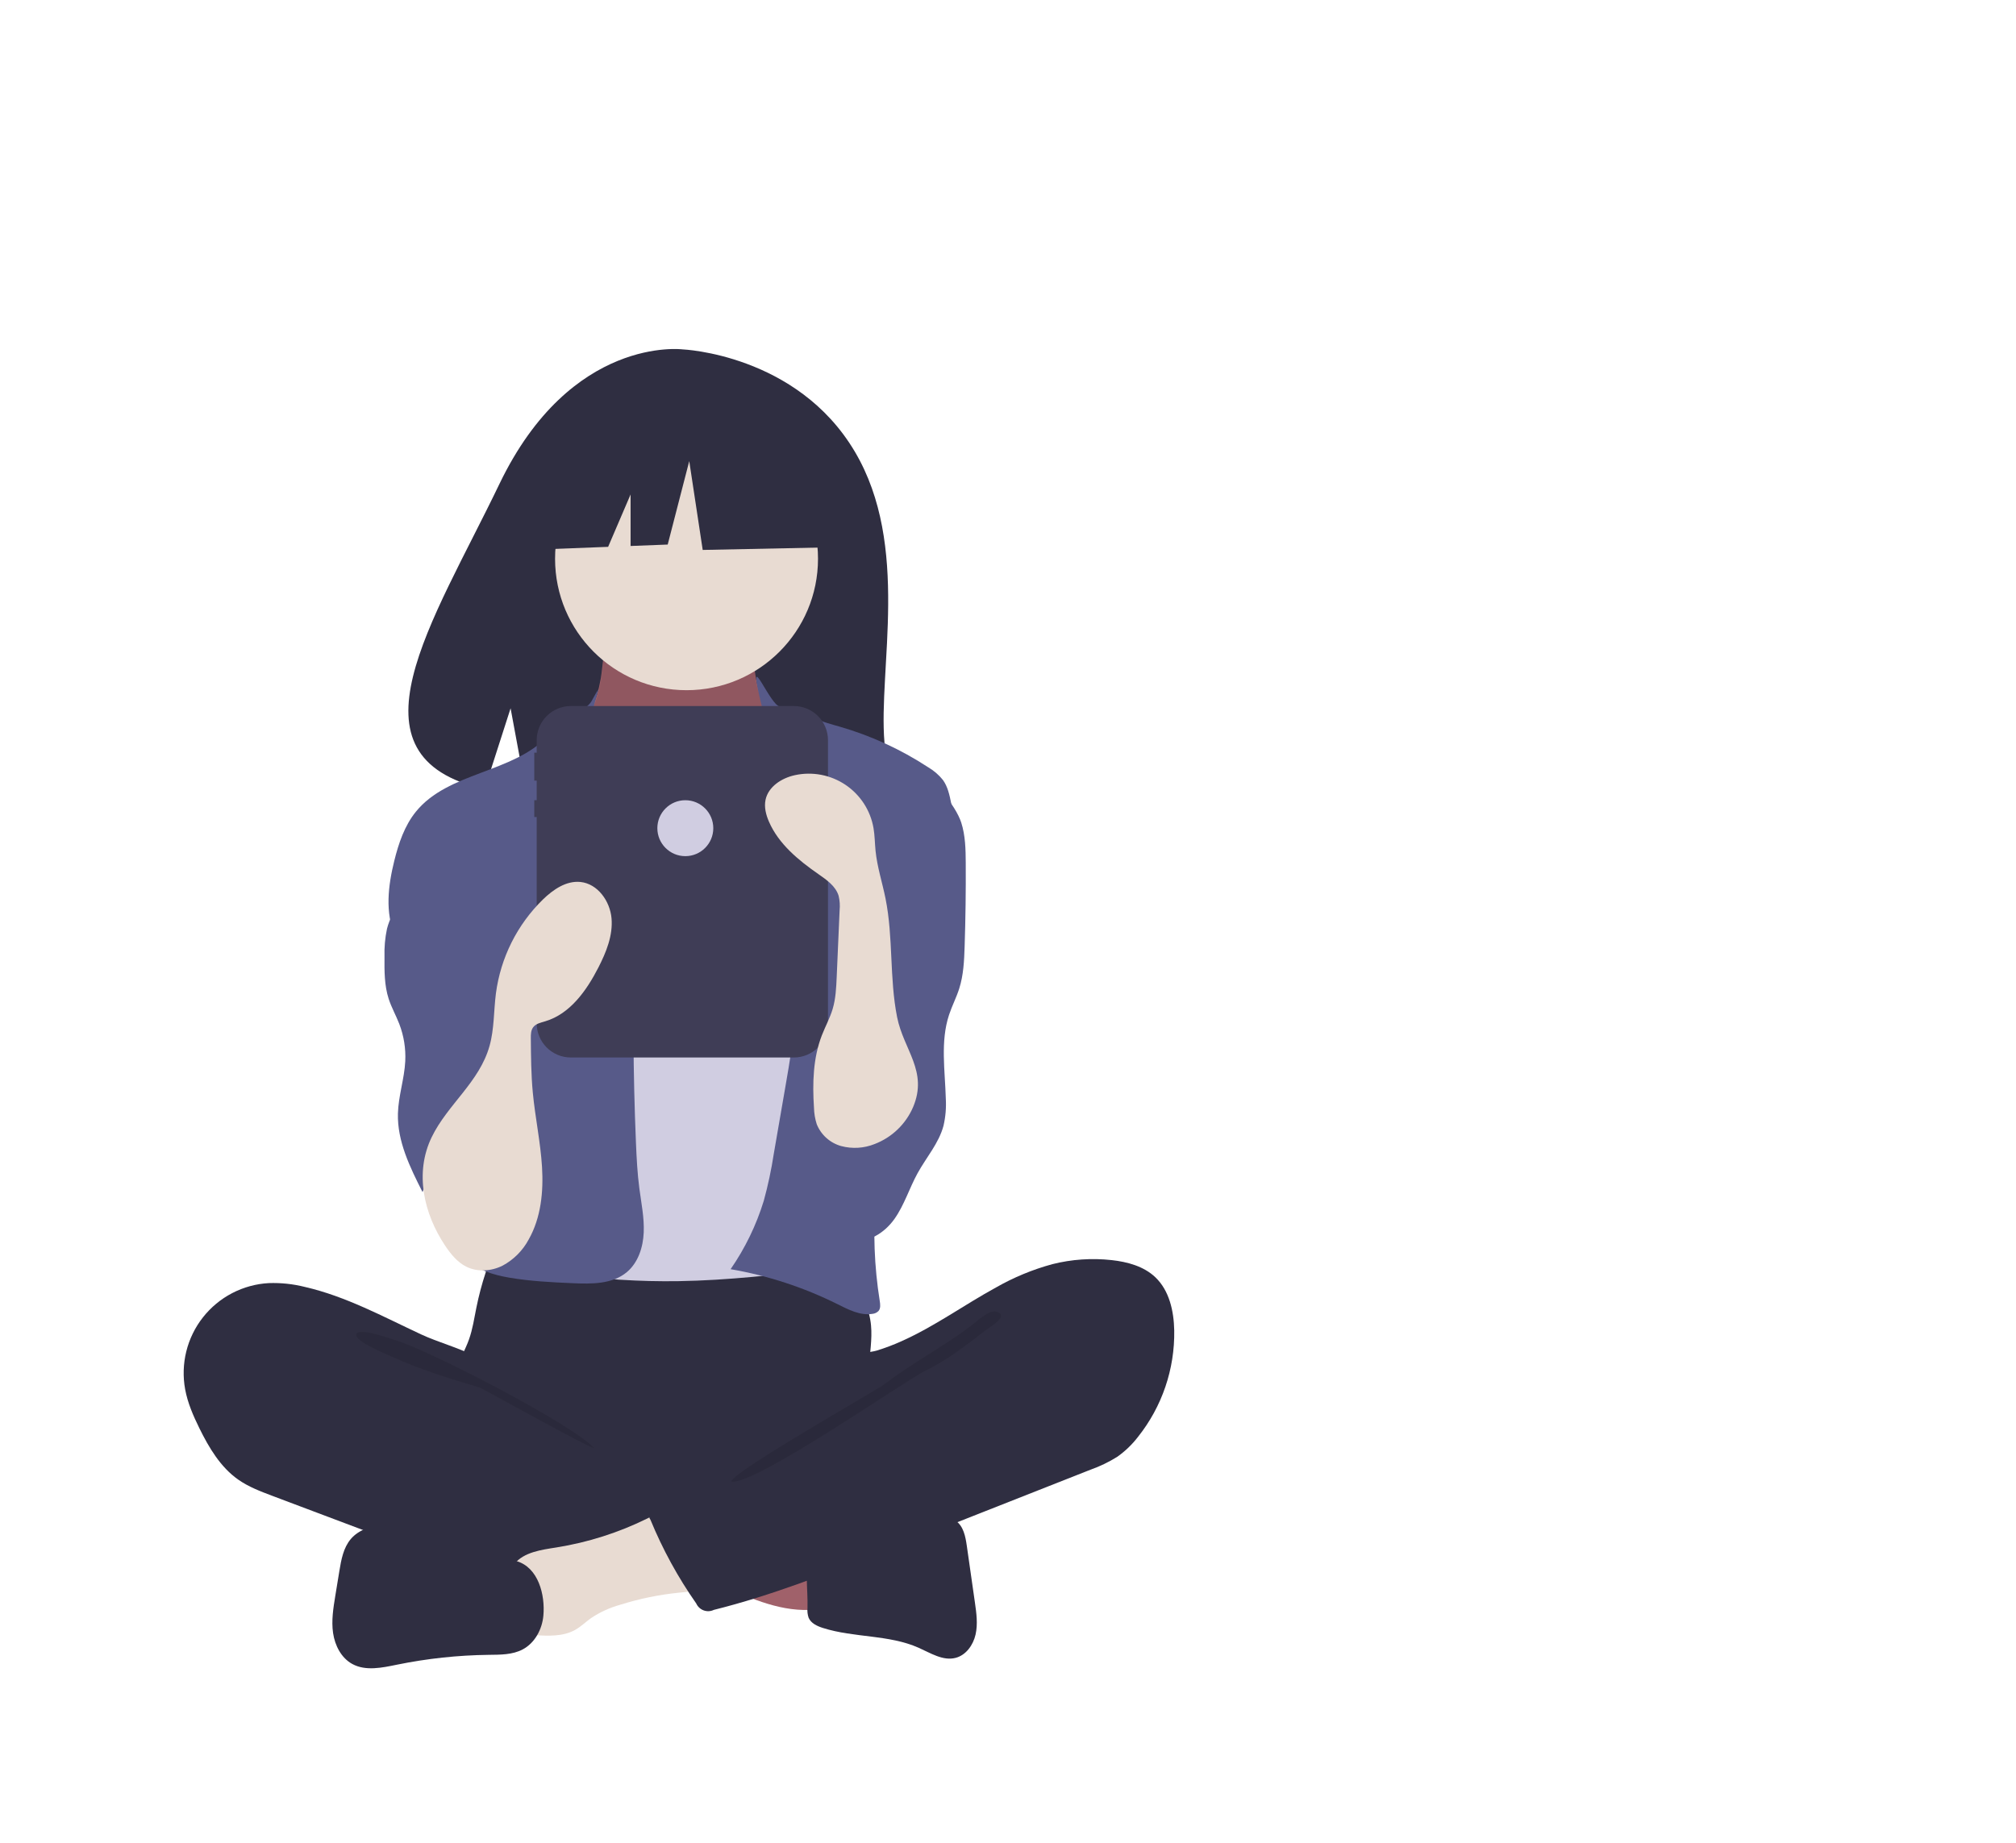 <svg  viewBox="0 0 843 771" fill="none" xmlns="http://www.w3.org/2000/svg">
<g id="undraw_social_girl_562b 1">
<path id="Vector" d="M357.458 188.915C333.263 148.034 285.397 146.129 285.397 146.129C285.397 146.129 238.753 140.164 208.832 202.426C180.943 260.46 142.453 316.492 202.635 330.077L213.506 296.243L220.238 332.596C228.807 333.213 237.403 333.36 245.988 333.036C310.439 330.956 371.819 333.645 369.843 310.518C367.216 279.772 380.737 228.251 357.458 188.915Z" fill="#2F2E41"/>
<path id="Vector_2" d="M199.199 546.929C198.302 551.391 197.638 555.927 196.113 560.215C194.599 564.472 192.262 568.409 190.877 572.71C186.465 586.421 192.582 601.707 202.352 612.29C210.824 621.43 221.76 627.924 233.841 630.988C242.655 633.205 251.819 633.524 260.902 633.832C286.053 634.685 311.852 635.448 335.684 627.365C343.213 624.748 350.486 621.444 357.41 617.495C359.596 616.453 361.522 614.937 363.048 613.056C364.865 610.468 365.098 607.112 365.082 603.949C365.029 593.287 362.867 582.679 363.38 572.029C363.665 566.13 364.769 560.236 364.225 554.355C362.993 541.018 352.402 529.08 339.306 526.268C332.546 524.816 325.533 525.607 318.65 526.269C300.784 527.986 282.841 528.788 264.892 528.673C246.554 528.556 228.328 525.757 210.08 525.464C204.684 525.378 204.793 527.041 203.075 532.264C201.493 537.071 200.198 541.968 199.199 546.929V546.929Z" fill="#2F2E41"/>
<path id="Vector_3" d="M251.243 283.651C250.362 288.265 249.409 293.049 246.636 296.841C243.446 301.204 238.244 303.697 234.812 307.872C229.645 314.157 229.349 323.001 229.328 331.137C229.308 338.632 229.46 346.626 233.64 352.847C236.352 356.885 240.48 359.715 244.513 362.434C260.187 372.997 277.125 383.749 296.023 384.097C303.853 384.242 312.248 382.22 317.4 376.322C319.625 373.551 321.374 370.431 322.576 367.087C327.408 355.176 330.338 342.579 331.256 329.758C331.687 323.725 331.646 317.517 329.604 311.825C327.308 305.424 322.666 300.158 319.598 294.089C315.972 286.873 314.645 278.718 315.798 270.724C315.95 270.161 315.903 269.563 315.664 269.031C315.412 268.746 315.097 268.523 314.745 268.38C314.392 268.238 314.011 268.178 313.632 268.207L276.16 265.509C272.67 265.336 269.195 264.938 265.756 264.319C263.736 263.909 258.401 261.04 256.475 261.803C252.91 263.215 251.974 279.824 251.243 283.651Z" fill="#A0616A"/>
<path id="Vector_4" opacity="0.1" d="M251.243 284.821C250.362 289.435 249.409 294.218 246.636 298.011C243.446 302.374 238.244 304.866 234.812 309.042C229.645 315.327 229.349 324.171 229.328 332.307C229.308 339.801 229.46 347.795 233.64 354.017C236.352 358.054 240.48 360.885 244.513 363.603C260.187 374.166 277.125 384.919 296.023 385.267C303.853 385.411 312.248 383.389 317.4 377.491C319.625 374.721 321.374 371.6 322.576 368.257C327.408 356.346 330.338 343.749 331.256 330.927C331.687 324.895 331.646 318.687 329.604 312.995C327.308 306.594 322.666 301.327 319.598 295.259C315.972 288.042 314.645 279.887 315.798 271.894C315.95 271.331 315.903 270.732 315.664 270.2C315.412 269.916 315.097 269.693 314.745 269.55C314.392 269.407 314.011 269.348 313.632 269.377L276.16 266.679C272.67 266.506 269.195 266.108 265.756 265.489C263.736 265.078 258.401 262.209 256.475 262.972C252.91 264.384 251.974 280.994 251.243 284.821Z" fill="black"/>
<path id="Vector_5" d="M287.078 288.676C317.44 288.676 342.053 264.062 342.053 233.701C342.053 203.339 317.44 178.726 287.078 178.726C256.716 178.726 232.103 203.339 232.103 233.701C232.103 264.062 256.716 288.676 287.078 288.676Z" fill="#E8DBD2"/>
<path id="Vector_6" d="M258.954 356.831C261.819 359.826 264.855 362.791 268.61 364.547C272.345 366.293 276.552 366.728 280.673 366.844C290.583 367.123 301.326 365.307 308.219 358.182C317.106 348.999 316.813 334.186 323.778 323.472C324.34 322.501 325.106 321.663 326.023 321.017C327.191 320.381 328.512 320.078 329.84 320.14C338.638 320.057 346.301 325.763 353.217 331.2C356.315 333.636 359.49 336.159 361.445 339.582C362.812 342.25 363.748 345.118 364.219 348.079C367.651 364.832 368.763 381.962 369.866 399.028C370.475 408.454 371.085 417.889 371.039 427.335C370.89 458.455 363.657 489.054 356.464 519.332C355.537 523.233 354.269 527.594 350.721 529.462C349.14 530.173 347.441 530.588 345.71 530.686C325.108 533.105 304.463 535.528 283.722 535.847C275.628 535.972 267.537 535.776 259.45 535.259C258.057 535.241 256.677 535 255.361 534.546C253.575 533.689 252.039 532.385 250.903 530.761C239.684 516.623 239.022 497.078 239.094 479.03C239.269 434.903 240.846 390.812 243.823 346.756C244.069 343.12 244.123 338.704 241.503 335.843C246.221 343.396 252.783 350.381 258.954 356.831Z" fill="#D0CDE1"/>
<path id="Vector_7" d="M247.309 293.354C245.452 296.715 231.763 305.061 229.12 307.847C214.355 323.411 187.405 322.827 173.901 339.497C169.149 345.362 166.681 352.732 164.865 360.058C162.298 370.421 160.927 381.721 165.228 391.492C169.367 400.893 178.08 407.393 183.995 415.791C190.491 425.012 193.411 436.208 196.21 447.134C198.276 455.201 200.36 463.469 199.555 471.757C198.64 481.182 194.079 489.811 191.387 498.889C188.694 507.966 188.229 518.778 194.455 525.912C199.029 531.153 206.203 533.231 213.061 534.4C221.813 535.891 230.709 536.316 239.579 536.708C247.418 537.054 256.059 537.122 262.085 532.096C266.84 528.131 268.907 521.697 269.174 515.511C269.442 509.326 268.155 503.195 267.349 497.056C266.513 490.693 266.192 484.274 265.923 477.861C264.717 449.089 264.553 420.298 265.43 391.488C265.612 385.493 265.834 379.425 264.555 373.565C262.874 365.858 258.709 358.971 255.234 351.89C248.335 337.835 245.073 324.182 246.139 308.56C247.192 293.141 253.916 281.394 247.309 293.354Z" fill="#575A89"/>
<path id="Vector_8" d="M324.508 294.524C327.336 297.431 336.946 298.389 340.544 300.261C343.848 301.98 347.505 302.879 351.085 303.911C364.208 307.696 376.69 313.425 388.117 320.907C390.491 322.296 392.59 324.109 394.31 326.256C396.322 329.056 397.053 332.55 397.735 335.93C399.497 344.656 401.267 353.487 400.871 362.38C400.451 371.82 397.608 380.963 394.787 389.981L384.246 423.679C376.379 448.832 368.461 474.232 366.247 500.494C365.023 515.048 365.567 529.698 367.869 544.122C368.101 545.572 368.295 547.234 367.337 548.347C366.643 549.034 365.729 549.454 364.756 549.535C359.669 550.331 354.746 547.737 350.137 545.441C336.049 538.431 321.014 533.511 305.507 530.838C311.567 522.081 316.242 512.443 319.369 502.263C321.145 495.799 322.543 489.237 323.557 482.611L328.46 454.252C330.258 443.853 332.059 433.427 332.667 422.892C333.037 418.942 332.807 414.959 331.984 411.078C331.045 407.334 329.178 403.903 327.506 400.425C319.425 383.616 315.633 364.433 318.813 346.056C320.204 338.014 322.908 329.96 321.781 321.877C320.697 314.104 321.823 308.064 319.829 300.372C311.641 268.791 319.187 289.055 324.508 294.524Z" fill="#575A89"/>
<path id="Vector_9" d="M173.761 366.074C170.077 373.718 163.918 380.231 161.822 388.454C161.006 392.297 160.657 396.224 160.781 400.151C160.731 406.069 160.699 412.108 162.516 417.74C163.686 421.366 165.589 424.711 166.961 428.266C168.872 433.232 169.724 438.544 169.461 443.859C169.091 451.223 166.589 458.371 166.394 465.741C166.086 477.332 171.447 488.228 176.678 498.576C177.995 495.315 180.008 492.382 182.577 489.981C185.146 487.579 188.208 485.768 191.55 484.674C194.892 483.58 198.432 483.23 201.924 483.647C205.415 484.064 208.774 485.239 211.764 487.09C213.144 485.815 213.291 483.722 213.345 481.845C213.732 468.398 214.105 454.95 214.464 441.502C215.03 420.705 215.569 399.629 210.785 379.381C208.625 370.239 205.264 361.132 199.102 354.041C195.858 350.308 184.844 340.473 179.518 344.656C177.123 346.537 177.683 351.657 177.303 354.25C176.73 358.348 175.536 362.335 173.761 366.074Z" fill="#575A89"/>
<path id="Vector_10" d="M401.948 344.043C403.691 349.469 403.795 355.267 403.83 360.965C403.9 372.59 403.746 384.213 403.367 395.834C403.173 401.784 402.906 407.815 401.102 413.488C399.913 417.229 398.077 420.737 396.848 424.466C393.166 435.64 395.178 447.759 395.493 459.52C395.716 463.326 395.392 467.145 394.529 470.859C392.586 478.15 387.363 484.041 383.719 490.647C380.257 496.922 378.168 503.955 374.034 509.808C369.9 515.661 362.743 520.299 355.806 518.502C350.55 517.141 346.815 512.488 344.231 507.713C338.594 497.212 336.666 485.117 338.76 473.385C341.353 459.11 349.738 446.447 352.762 432.258C356.914 412.773 350.603 392.666 350.791 372.744C350.705 369.621 351.129 366.505 352.045 363.518C353.631 358.968 357.038 355.334 360.185 351.684C364.117 347.124 367.77 342.329 371.124 337.327C373.377 333.967 376.437 325.326 380.431 324.607C389.349 323.003 399.736 337.153 401.948 344.043Z" fill="#575A89"/>
<path id="Vector_11" d="M127.488 538.263C122.556 537.024 117.475 536.484 112.393 536.659C107.054 536.954 101.838 538.382 97.094 540.849C92.349 543.316 88.184 546.764 84.876 550.965C81.567 555.166 79.191 560.024 77.905 565.214C76.619 570.405 76.453 575.81 77.417 581.07C78.467 586.795 80.826 592.193 83.398 597.414C87.401 605.538 92.203 613.643 99.613 618.849C103.948 621.894 108.966 623.793 113.923 625.66L152.954 640.364C158.696 642.527 164.439 644.69 170.237 646.696C199.369 656.765 229.742 662.803 260.51 664.642C269.882 665.2 279.396 665.356 288.539 663.222C290.708 662.716 293.023 661.961 294.279 660.121C295.023 658.825 295.462 657.376 295.561 655.885L297.963 639.071C298.301 636.703 298.627 634.211 297.759 631.983C296.659 629.157 293.901 627.38 291.271 625.869C265.612 611.132 235.651 603.001 214.052 582.773C208.968 578.012 204.713 570.464 198.535 567.229C191.529 563.561 183.279 561.467 176.038 558.087C160.208 550.698 144.644 542.207 127.488 538.263Z" fill="#2F2E41"/>
<path id="Vector_12" opacity="0.1" d="M166.454 560.931C180.25 565.253 238.495 595.202 248.479 605.659C247.141 606.141 201.737 580.696 200.375 580.287C187.991 576.571 175.538 572.829 163.777 567.39C161.411 566.296 148.407 561.153 148.996 558.168C149.661 554.799 164.005 560.163 166.454 560.931Z" fill="black"/>
<path id="Vector_13" d="M338.564 673.362C339.347 673.42 340.124 673.191 340.751 672.719C341.026 672.366 341.228 671.961 341.346 671.529C341.463 671.097 341.493 670.646 341.435 670.202C341.413 662.567 341.392 654.931 341.371 647.296C334.784 644.158 327.416 643.152 320.184 642.185L286.44 637.674C287.215 637.778 281.164 652.208 282.092 654.135C283.727 657.53 296.225 660.539 299.752 662.142C312.013 667.716 324.754 673.843 338.564 673.362Z" fill="#A0616A"/>
<path id="Vector_14" d="M232.694 647.217C226.323 648.231 219.212 649.128 215.086 654.088C209.853 660.377 212.081 669.753 214.577 677.544C214.948 679.12 215.692 680.584 216.747 681.812C218.451 683.493 221.061 683.739 223.449 683.89C229.259 684.258 235.443 684.546 240.519 681.696C242.924 680.347 244.91 678.374 247.151 676.767C250.894 674.276 255.009 672.395 259.343 671.193C267.309 668.688 275.508 666.998 283.816 666.15C287.072 665.818 290.394 665.604 293.457 664.45C296.52 663.297 299.357 661.009 300.247 657.858C301.423 653.696 299.003 649.452 296.683 645.801C293.792 641.253 290.73 636.465 286.42 633.117C280.133 628.233 277.023 631.982 270.689 635.108C258.702 641.024 245.894 645.106 232.694 647.217V647.217Z" fill="#E8DBD2"/>
<path id="Vector_15" d="M216.044 652.955L175.59 640.999C170.67 639.544 165.666 638.077 160.536 638.081C155.405 638.085 150.038 639.767 146.71 643.672C143.573 647.354 142.675 652.386 141.893 657.159L140.221 667.37C139.37 672.559 138.519 677.847 139.284 683.05C140.049 688.252 142.705 693.449 147.32 695.967C152.919 699.021 159.78 697.53 166.027 696.252C178.647 693.673 191.484 692.296 204.364 692.141C209.206 692.083 214.285 692.144 218.564 689.876C223.65 687.181 226.692 681.481 227.216 675.749C228.012 667.026 225.104 655.633 216.044 652.955Z" fill="#2F2E41"/>
<path id="Vector_16" d="M354.466 642.536C359.71 641.617 364.339 638.636 369.364 636.877C376.437 634.4 384.102 634.4 391.596 634.428C394.347 634.438 397.277 634.5 399.567 636.024C402.868 638.222 403.714 642.62 404.275 646.545C405.404 654.441 406.533 662.336 407.662 670.231C408.299 674.686 408.932 679.26 407.938 683.65C406.945 688.039 403.953 692.27 399.598 693.403C394.308 694.778 389.122 691.399 384.127 689.179C371.643 683.631 357.131 685.049 344.115 680.902C341.699 680.132 339.112 678.955 338.126 676.62C337.681 675.304 337.522 673.909 337.661 672.527C337.883 664.913 336.278 654.517 338.57 647.241C340.631 640.698 348.612 642.536 354.466 642.536Z" fill="#2F2E41"/>
<path id="Vector_17" d="M440.076 528.73C448.159 526.703 456.539 526.13 464.823 527.039C471.439 527.768 478.255 529.609 483.085 534.188C488.964 539.761 490.853 548.381 491.011 556.48C491.269 572.613 485.919 588.334 475.873 600.96C473.42 604.153 470.503 606.961 467.219 609.291C463.676 611.508 459.899 613.327 455.958 614.718L368.551 649.194C345.556 658.264 322.48 667.36 298.495 673.339C297.839 673.656 297.126 673.838 296.399 673.875C295.672 673.912 294.944 673.803 294.26 673.555C293.575 673.307 292.947 672.924 292.413 672.43C291.878 671.935 291.448 671.339 291.148 670.676C283.489 659.736 277.065 647.984 271.99 635.632C271.75 635.338 271.584 634.991 271.506 634.62C271.429 634.249 271.442 633.864 271.544 633.499C271.646 633.134 271.835 632.798 272.095 632.522C272.354 632.245 272.676 632.035 273.034 631.909L334.858 596.386C339.287 593.842 343.764 591.261 347.442 587.716C350.113 585.127 352.301 582.081 353.902 578.722C355.184 576.045 355.303 569.729 356.94 567.75C358.543 565.813 364.025 565.659 366.557 564.897C370.128 563.803 373.626 562.481 377.027 560.939C390.857 554.752 403.172 545.763 416.429 538.518C423.865 534.267 431.811 530.978 440.076 528.73Z" fill="#2F2E41"/>
<path id="Vector_18" opacity="0.1" d="M405.027 555.258C394.406 563.235 380.653 570.568 370.125 578.756C366.533 581.551 306.64 615.223 305.793 619.695C315.614 621.35 378.176 577.583 387.127 573.216C396.078 568.848 404.013 562.69 411.876 556.576C413.88 555.018 422.372 550.335 416.619 548.595C413.379 547.614 407.419 553.663 405.027 555.258Z" fill="black"/>
<path id="Vector_19" d="M331.943 295.297H238.705C234.917 295.297 231.284 296.801 228.605 299.48C225.927 302.158 224.422 305.791 224.422 309.579V314.81H223.409V326.506H224.422V334.694H223.409V341.712H224.422V428.018C224.422 431.806 225.927 435.439 228.605 438.117C231.284 440.796 234.917 442.301 238.705 442.301H331.943C335.731 442.301 339.363 440.796 342.042 438.117C344.721 435.439 346.225 431.806 346.225 428.018V309.579C346.225 305.791 344.721 302.158 342.042 299.48C339.363 296.801 335.731 295.297 331.943 295.297V295.297Z" fill="#3F3D56"/>
<path id="Vector_20" d="M346.761 184.974L299.471 160.203L234.166 170.337L220.655 230.012L254.289 228.718L263.685 206.794V228.357L279.204 227.76L288.212 192.856L293.841 230.012L349.013 228.886L346.761 184.974Z" fill="#2F2E41"/>
<path id="Vector_21" d="M186.133 521C188.47 524.488 191.207 527.9 194.96 529.782C199.65 532.133 205.438 531.714 210.134 529.375C214.79 526.879 218.601 523.058 221.085 518.396C226.225 509.32 227.289 498.461 226.648 488.051C226.006 477.641 223.783 467.39 222.8 457.007C222.085 449.459 222.026 441.866 221.969 434.284C221.957 432.691 221.982 430.975 222.924 429.689C224.062 428.135 226.146 427.706 227.993 427.158C238.366 424.076 245.251 414.353 250.187 404.724C253.483 398.294 256.349 391.266 255.714 384.068C255.078 376.871 249.905 369.62 242.717 368.886C236.791 368.281 231.319 372.045 227.044 376.193C216.261 386.724 209.331 400.574 207.367 415.518C206.429 422.836 206.698 430.353 204.707 437.458C200.457 452.627 187.16 461.927 180.533 475.577C173.231 490.618 177.261 507.693 186.133 521Z" fill="#E8DBD2"/>
<path id="Vector_22" d="M381.813 463.047C380.301 466.566 378.099 469.745 375.338 472.398C372.577 475.051 369.312 477.124 365.736 478.495C361.292 480.28 356.389 480.58 351.761 479.351C349.465 478.714 347.347 477.557 345.571 475.968C343.796 474.38 342.41 472.404 341.522 470.193C340.814 467.967 340.426 465.651 340.369 463.315C339.704 453.085 339.961 442.544 343.677 432.99C345.11 429.305 347.042 425.81 348.173 422.022C349.464 417.701 349.67 413.141 349.867 408.636L351.088 380.725C351.29 378.698 351.15 376.652 350.674 374.673C349.455 370.634 345.681 368.009 342.217 365.601C333.853 359.784 325.588 352.997 321.535 343.65C320.295 340.79 319.477 337.611 320.106 334.558C321.249 329.016 326.842 325.428 332.371 324.219C335.988 323.428 339.728 323.377 343.365 324.07C347.002 324.763 350.462 326.185 353.535 328.251C356.608 330.317 359.231 332.983 361.246 336.089C363.261 339.195 364.626 342.678 365.26 346.326C365.807 349.476 365.799 352.693 366.119 355.874C366.798 362.621 368.94 369.126 370.28 375.773C373.581 392.149 371.871 409.076 375.135 425.448C377.864 439.137 388.155 448.069 381.813 463.047Z" fill="#E8DBD2"/>
<path id="Vector_23" d="M286.572 358.088C293.032 358.088 298.268 352.851 298.268 346.391C298.268 339.931 293.032 334.694 286.572 334.694C280.112 334.694 274.875 339.931 274.875 346.391C274.875 352.851 280.112 358.088 286.572 358.088Z" fill="#D0CDE1"/>
</g>
</svg>
